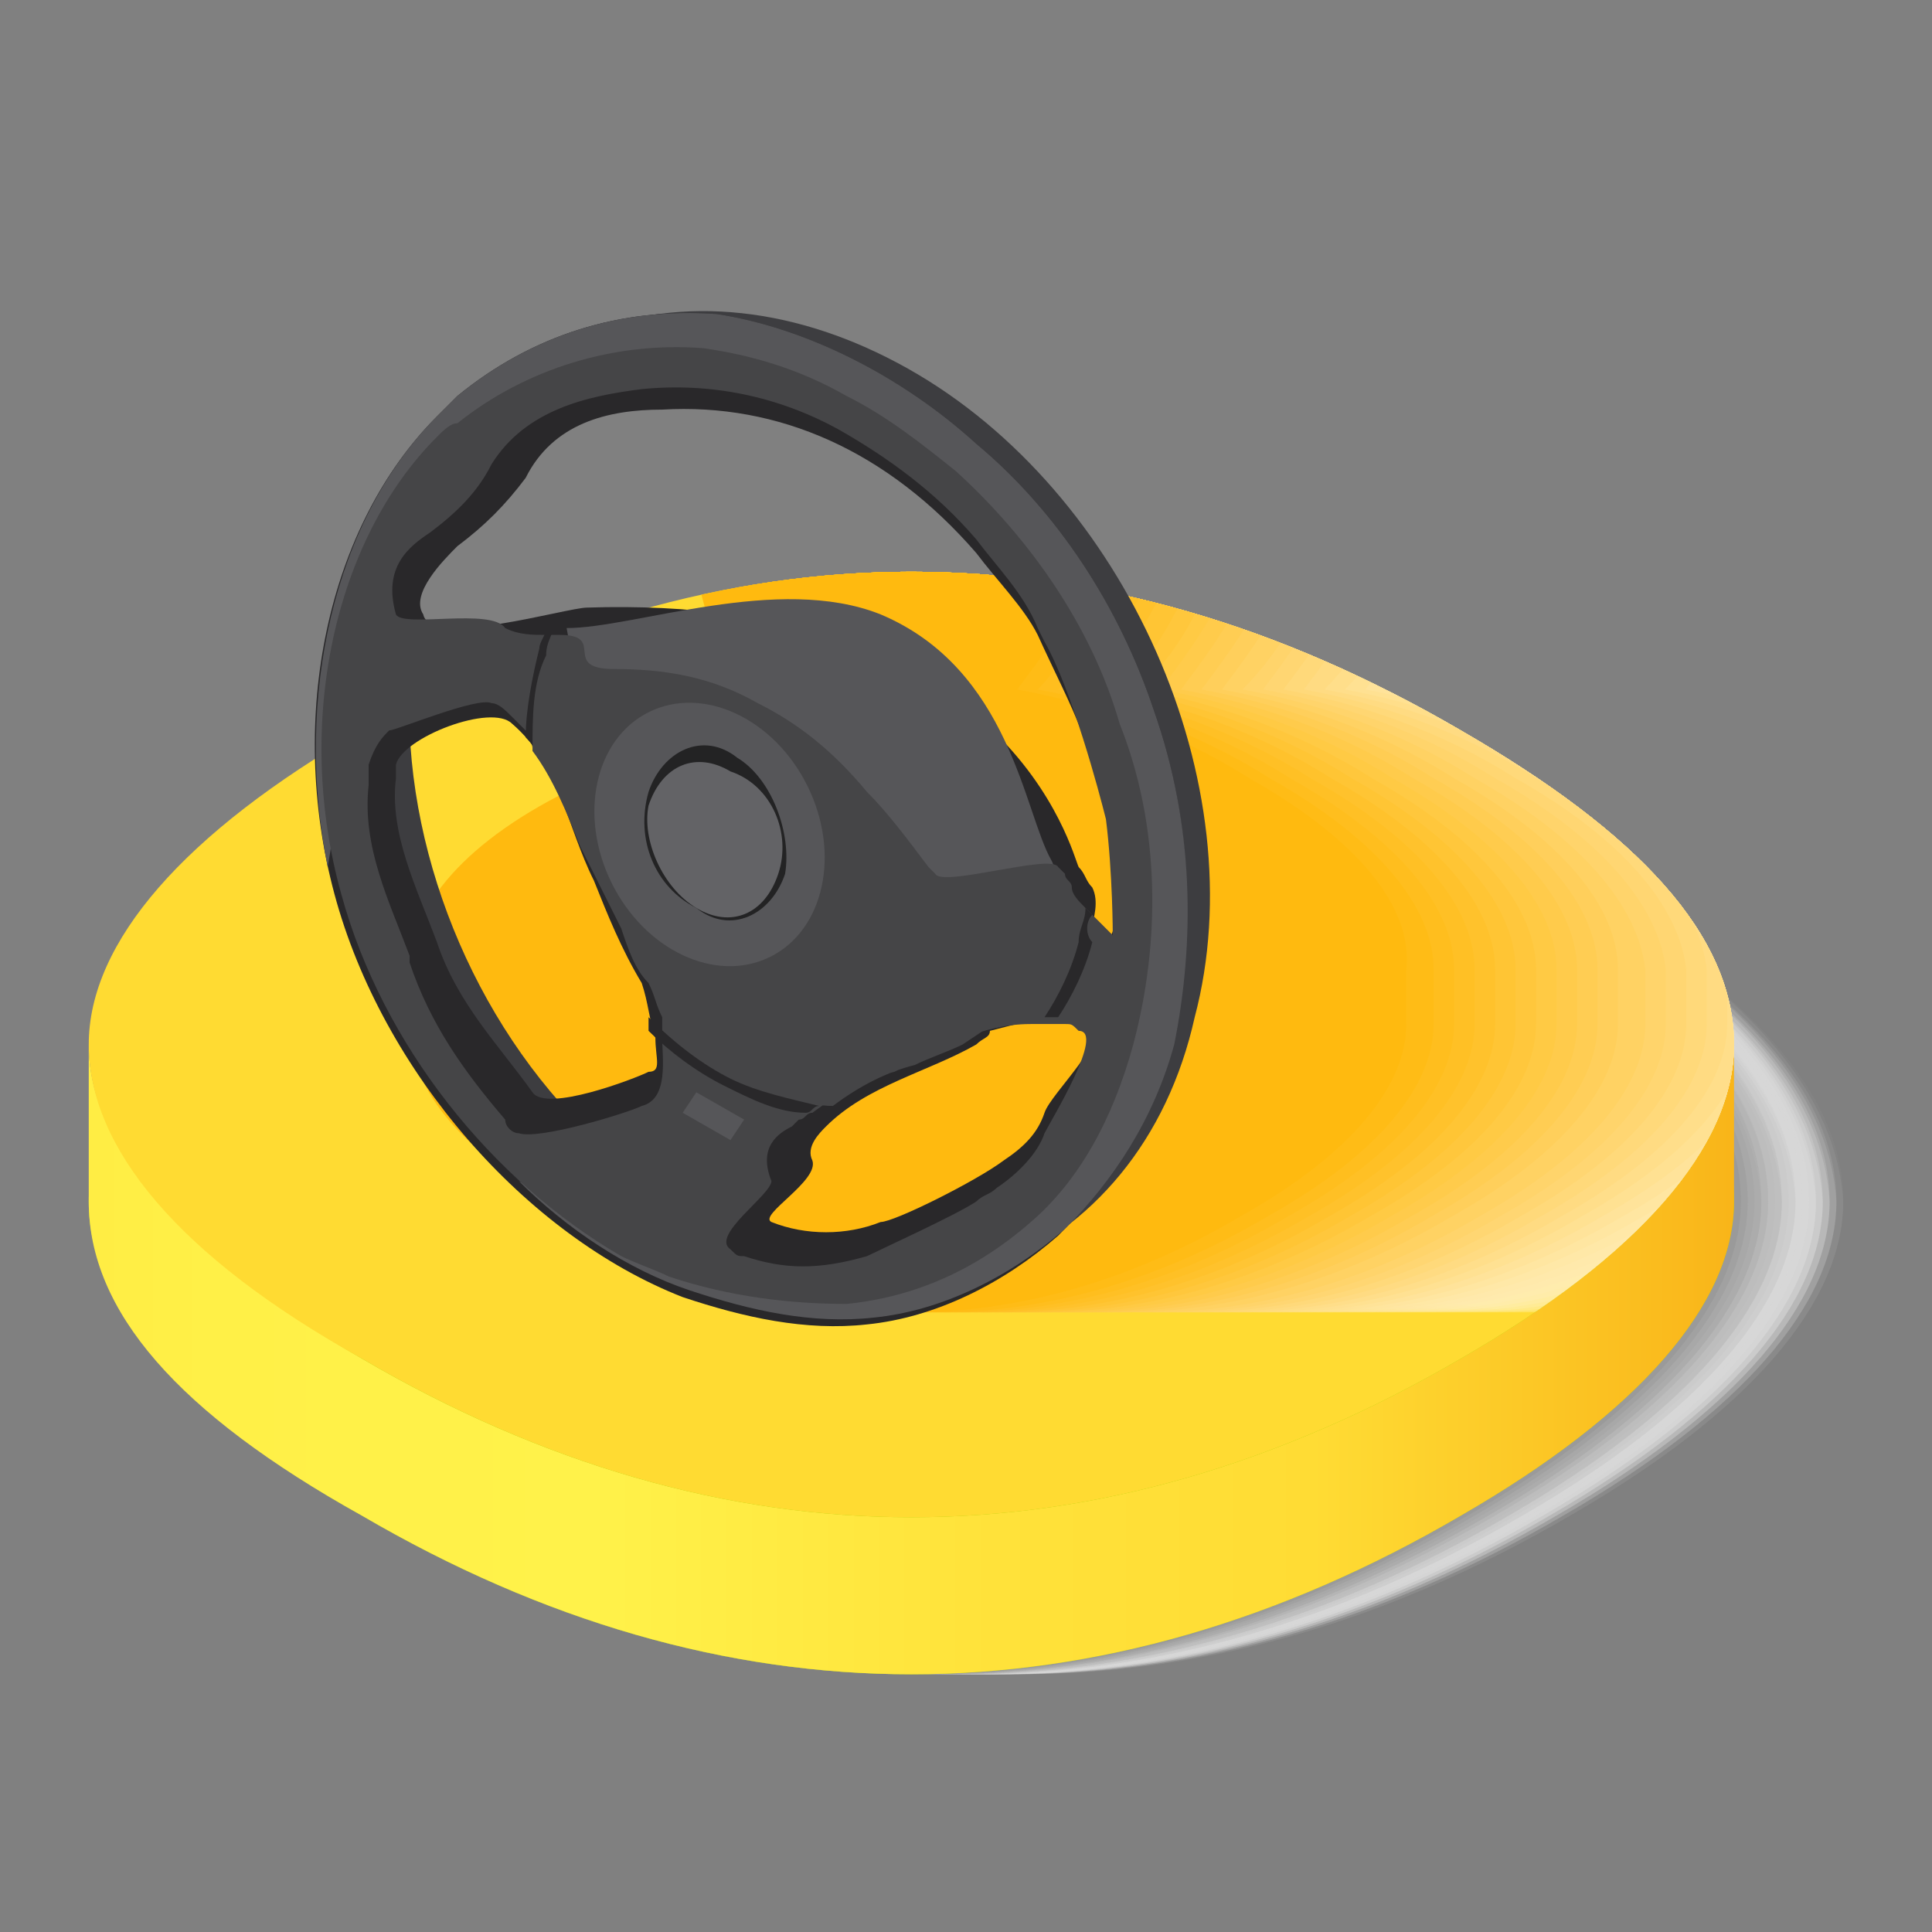 <?xml version="1.0" encoding="utf-8"?>
<!-- Generator: Adobe Illustrator 24.2.1, SVG Export Plug-In . SVG Version: 6.00 Build 0)  -->
<svg version="1.1" id="Layer_3" xmlns="http://www.w3.org/2000/svg" xmlns:xlink="http://www.w3.org/1999/xlink" x="0px" y="0px"
	 viewBox="0 0 28.3 28.3" style="enable-background:new 0 0 28.3 28.3;" xml:space="preserve">
<rect x="0" y="0" width="28.3" height="28.3" fill="#808080" stroke="none"/>
<style type="text/css">
	.st0{opacity:0;fill:#FFFFFF;}
	.st1{opacity:3.030303e-02;fill:#FCFCFC;}
	.st2{opacity:6.060606e-02;fill:#F9F9F9;}
	.st3{opacity:9.090909e-02;fill:#F5F5F5;}
	.st4{opacity:0.121;fill:#F2F2F2;}
	.st5{opacity:0.151;fill:#EFEFEF;}
	.st6{opacity:0.182;fill:#ECECEC;}
	.st7{opacity:0.212;fill:#E8E8E8;}
	.st8{opacity:0.242;fill:#E5E5E5;}
	.st9{opacity:0.273;fill:#E2E2E2;}
	.st10{opacity:0.303;fill:#DFDFDF;}
	.st11{opacity:0.333;fill:#DBDBDB;}
	.st12{opacity:0.364;fill:#D8D8D8;}
	.st13{opacity:0.394;fill:#D5D5D5;}
	.st14{opacity:0.424;fill:#D2D2D2;}
	.st15{opacity:0.455;fill:#CECECE;}
	.st16{opacity:0.485;fill:#CBCBCB;}
	.st17{opacity:0.515;fill:#C8C8C8;}
	.st18{opacity:0.545;fill:#C5C5C5;}
	.st19{opacity:0.576;fill:#C1C1C1;}
	.st20{opacity:0.606;fill:#BEBEBE;}
	.st21{opacity:0.636;fill:#BBBBBB;}
	.st22{opacity:0.667;fill:#B8B8B8;}
	.st23{opacity:0.697;fill:#B4B4B4;}
	.st24{opacity:0.727;fill:#B1B1B1;}
	.st25{opacity:0.758;fill:#AEAEAE;}
	.st26{opacity:0.788;fill:#ABABAB;}
	.st27{opacity:0.818;fill:#A7A7A7;}
	.st28{opacity:0.849;fill:#A4A4A4;}
	.st29{opacity:0.879;fill:#A1A1A1;}
	.st30{opacity:0.909;fill:#9E9E9E;}
	.st31{opacity:0.939;fill:#9A9A9A;}
	.st32{opacity:0.97;fill:#979797;}
	.st33{fill:#949494;}
	.st34{fill:#ABCF00;}
	.st35{fill:url(#SVGID_1_);}
	.st36{fill:#FFDB32;}
	.st37{clip-path:url(#SVGID_3_);}
	.st38{opacity:3.030303e-02;fill:#FFFDF8;}
	.st39{opacity:6.060606e-02;fill:#FFFBF0;}
	.st40{opacity:9.090909e-02;fill:#FFF9E9;}
	.st41{opacity:0.121;fill:#FFF7E2;}
	.st42{opacity:0.151;fill:#FFF5DB;}
	.st43{opacity:0.182;fill:#FFF2D3;}
	.st44{opacity:0.212;fill:#FFF0CC;}
	.st45{opacity:0.242;fill:#FFEEC5;}
	.st46{opacity:0.273;fill:#FFECBE;}
	.st47{opacity:0.303;fill:#FFEAB6;}
	.st48{opacity:0.333;fill:#FFE8AF;}
	.st49{opacity:0.364;fill:#FFE6A8;}
	.st50{opacity:0.394;fill:#FFE4A0;}
	.st51{opacity:0.424;fill:#FFE299;}
	.st52{opacity:0.455;fill:#FFE092;}
	.st53{opacity:0.485;fill:#FFDE8B;}
	.st54{opacity:0.515;fill:#FFDB83;}
	.st55{opacity:0.545;fill:#FFD97C;}
	.st56{opacity:0.576;fill:#FFD775;}
	.st57{opacity:0.606;fill:#FFD56E;}
	.st58{opacity:0.636;fill:#FFD366;}
	.st59{opacity:0.667;fill:#FFD15F;}
	.st60{opacity:0.697;fill:#FFCF58;}
	.st61{opacity:0.727;fill:#FFCD50;}
	.st62{opacity:0.758;fill:#FFCB49;}
	.st63{opacity:0.788;fill:#FFC942;}
	.st64{opacity:0.818;fill:#FFC73B;}
	.st65{opacity:0.849;fill:#FFC433;}
	.st66{opacity:0.879;fill:#FFC22C;}
	.st67{opacity:0.909;fill:#FFC025;}
	.st68{opacity:0.939;fill:#FFBE1E;}
	.st69{opacity:0.97;fill:#FFBC16;}
	.st70{fill:#FFBA0F;}
	.st71{fill:#3D3D40;}
	.st72{fill:#29282A;}
	.st73{fill:#565659;}
	.st74{fill:#454547;}
	.st75{fill:#232324;}
	.st76{fill:#636366;}
</style>
<g>
	<g>
		<path class="st0" d="M23.1,13C17.8,9.9,12.3,9.9,7,13l0,0c-2.6,1.5-4,3.1-4,4.6s1.3,3.1,4,4.6c5.3,3.1,10.8,3.1,16.1,0
			c2.6-1.5,4-3.1,4-4.6C27,16,25.7,14.5,23.1,13z"/>
		<path class="st1" d="M23,13c-5.3-3.1-10.8-3.1-16.1,0h0c-2.6,1.5-4,3.1-4,4.6s1.3,3.1,4,4.6c5.3,3.1,10.8,3.1,16.1,0
			c2.6-1.5,4-3.1,4-4.6C27,16,25.6,14.5,23,13z"/>
		<path class="st2" d="M23,13c-5.3-3.1-10.8-3.1-16.1,0h0c-2.6,1.5-4,3.1-4,4.6s1.3,3.1,4,4.6c5.3,3.1,10.8,3.1,16.1,0
			c2.6-1.5,4-3.1,4-4.6C26.9,16,25.6,14.5,23,13z"/>
		<path class="st3" d="M22.9,13c-5.3-3.1-10.8-3.1-16.1,0h0c-2.6,1.5-4,3.1-4,4.6s1.3,3.1,4,4.6c5.3,3.1,10.8,3.1,16.1,0
			c2.6-1.5,4-3.1,4-4.6C26.9,16,25.5,14.5,22.9,13z"/>
		<path class="st4" d="M22.9,13c-5.3-3.1-10.8-3.1-16.1,0h0c-2.6,1.5-4,3.1-4,4.6s1.3,3.1,4,4.6c5.3,3.1,10.8,3.1,16.1,0
			c2.6-1.5,4-3.1,4-4.6C26.8,16,25.5,14.5,22.9,13z"/>
		<path class="st5" d="M22.8,13C17.5,9.9,12,9.9,6.7,13h0c-2.6,1.5-4,3.1-4,4.6s1.3,3.1,4,4.6c5.3,3.1,10.8,3.1,16.1,0
			c2.6-1.5,4-3.1,4-4.6C26.8,16,25.4,14.5,22.8,13z"/>
		<path class="st6" d="M22.8,13C17.5,9.9,12,9.9,6.7,13h0c-2.6,1.5-4,3.1-4,4.6s1.3,3.1,4,4.6c5.3,3.1,10.8,3.1,16.1,0
			c2.6-1.5,4-3.1,4-4.6C26.7,16,25.4,14.5,22.8,13z"/>
		<path class="st7" d="M22.7,13c-5.3-3.1-10.8-3.1-16.1,0h0c-2.6,1.5-4,3.1-4,4.6s1.3,3.1,4,4.6c5.3,3.1,10.8,3.1,16.1,0
			c2.6-1.5,4-3.1,4-4.6C26.7,16,25.3,14.5,22.7,13z"/>
		<path class="st8" d="M22.7,13c-5.3-3.1-10.8-3.1-16.1,0h0c-2.6,1.5-4,3.1-4,4.6s1.3,3.1,4,4.6c5.3,3.1,10.8,3.1,16.1,0
			c2.6-1.5,4-3.1,4-4.6C26.6,16,25.3,14.5,22.7,13z"/>
		<path class="st9" d="M22.6,13c-5.3-3.1-10.8-3.1-16.1,0h0c-2.6,1.5-4,3.1-4,4.6s1.3,3.1,4,4.6c5.3,3.1,10.8,3.1,16.1,0
			c2.6-1.5,4-3.1,4-4.6C26.6,16,25.2,14.5,22.6,13z"/>
		<path class="st10" d="M22.6,13c-5.3-3.1-10.8-3.1-16.1,0h0c-2.6,1.5-4,3.1-4,4.6s1.3,3.1,4,4.6c5.3,3.1,10.8,3.1,16.1,0
			c2.6-1.5,4-3.1,4-4.6C26.5,16,25.2,14.5,22.6,13z"/>
		<path class="st11" d="M22.5,13c-5.3-3.1-10.8-3.1-16.1,0h0c-2.6,1.5-4,3.1-4,4.6s1.3,3.1,4,4.6c5.3,3.1,10.8,3.1,16.1,0
			c2.6-1.5,4-3.1,4-4.6C26.5,16,25.1,14.5,22.5,13z"/>
		<path class="st12" d="M22.5,13c-5.3-3.1-10.8-3.1-16.1,0h0c-2.6,1.5-4,3.1-4,4.6s1.3,3.1,4,4.6c5.3,3.1,10.8,3.1,16.1,0
			c2.6-1.5,4-3.1,4-4.6C26.4,16,25.1,14.5,22.5,13z"/>
		<path class="st13" d="M22.4,13c-5.3-3.1-10.8-3.1-16.1,0h0c-2.6,1.5-4,3.1-4,4.6s1.3,3.1,4,4.6c5.3,3.1,10.8,3.1,16.1,0
			c2.6-1.5,4-3.1,4-4.6C26.4,16,25,14.5,22.4,13z"/>
		<path class="st14" d="M22.3,13c-5.3-3.1-10.8-3.1-16.1,0h0c-2.6,1.5-4,3.1-4,4.6s1.3,3.1,4,4.6c5.3,3.1,10.8,3.1,16.1,0
			c2.6-1.5,4-3.1,4-4.6C26.3,16,25,14.5,22.3,13z"/>
		<path class="st15" d="M22.3,13C17,9.9,11.5,9.9,6.2,13h0c-2.6,1.5-4,3.1-4,4.6s1.3,3.1,4,4.6c5.3,3.1,10.8,3.1,16.1,0
			c2.6-1.5,4-3.1,4-4.6C26.3,16,24.9,14.5,22.3,13z"/>
		<path class="st16" d="M22.2,13C17,9.9,11.5,9.9,6.2,13h0c-2.6,1.5-4,3.1-4,4.6s1.3,3.1,4,4.6c5.3,3.1,10.8,3.1,16.1,0
			c2.6-1.5,4-3.1,4-4.6C26.2,16,24.9,14.5,22.2,13z"/>
		<path class="st17" d="M22.2,13c-5.3-3.1-10.8-3.1-16.1,0h0c-2.6,1.5-4,3.1-4,4.6s1.3,3.1,4,4.6c5.3,3.1,10.8,3.1,16.1,0
			c2.6-1.5,4-3.1,4-4.6C26.2,16,24.8,14.5,22.2,13z"/>
		<path class="st18" d="M22.1,13c-5.3-3.1-10.8-3.1-16.1,0h0c-2.6,1.5-4,3.1-4,4.6s1.3,3.1,4,4.6c5.3,3.1,10.8,3.1,16.1,0
			c2.6-1.5,4-3.1,4-4.6C26.1,16,24.8,14.5,22.1,13z"/>
		<path class="st19" d="M22.1,13C16.8,9.9,11.3,9.9,6,13h0c-2.6,1.5-4,3.1-4,4.6s1.3,3.1,4,4.6c5.3,3.1,10.8,3.1,16.1,0
			c2.6-1.5,4-3.1,4-4.6C26.1,16,24.7,14.5,22.1,13z"/>
		<path class="st20" d="M22,13C16.8,9.9,11.3,9.9,6,13h0c-2.6,1.5-4,3.1-4,4.6s1.3,3.1,4,4.6c5.3,3.1,10.8,3.1,16.1,0
			c2.6-1.5,4-3.1,4-4.6C26,16,24.7,14.5,22,13z"/>
		<path class="st21" d="M22,13c-5.3-3.1-10.8-3.1-16.1,0h0c-2.6,1.5-4,3.1-4,4.6s1.3,3.1,4,4.6c5.3,3.1,10.8,3.1,16.1,0
			c2.6-1.5,4-3.1,4-4.6C26,16,24.6,14.5,22,13z"/>
		<path class="st22" d="M21.9,13c-5.3-3.1-10.8-3.1-16.1,0h0c-2.6,1.5-4,3.1-4,4.6s1.3,3.1,4,4.6c5.3,3.1,10.8,3.1,16.1,0
			c2.6-1.5,4-3.1,4-4.6C25.9,16,24.6,14.5,21.9,13z"/>
		<path class="st23" d="M21.9,13c-5.3-3.1-10.8-3.1-16.1,0h0c-2.6,1.5-4,3.1-4,4.6s1.3,3.1,4,4.6c5.3,3.1,10.8,3.1,16.1,0
			c2.6-1.5,4-3.1,4-4.6C25.9,16,24.5,14.5,21.9,13z"/>
		<path class="st24" d="M21.8,13c-5.3-3.1-10.8-3.1-16.1,0h0c-2.6,1.5-4,3.1-4,4.6s1.3,3.1,4,4.6c5.3,3.1,10.8,3.1,16.1,0
			c2.6-1.5,4-3.1,4-4.6C25.8,16,24.5,14.5,21.8,13z"/>
		<path class="st25" d="M21.8,13C16.5,9.9,11,9.9,5.7,13h0c-2.6,1.5-4,3.1-4,4.6s1.3,3.1,4,4.6c5.3,3.1,10.8,3.1,16.1,0
			c2.6-1.5,4-3.1,4-4.6C25.8,16,24.4,14.5,21.8,13z"/>
		<path class="st26" d="M21.7,13C16.5,9.9,11,9.9,5.7,13h0c-2.6,1.5-4,3.1-4,4.6s1.3,3.1,4,4.6c5.3,3.1,10.8,3.1,16.1,0
			c2.6-1.5,4-3.1,4-4.6C25.7,16,24.4,14.5,21.7,13z"/>
		<path class="st27" d="M21.7,13c-5.3-3.1-10.8-3.1-16.1,0h0c-2.6,1.5-4,3.1-4,4.6s1.3,3.1,4,4.6c5.3,3.1,10.8,3.1,16.1,0
			c2.6-1.5,4-3.1,4-4.6C25.7,16,24.3,14.5,21.7,13z"/>
		<path class="st28" d="M21.6,13c-5.3-3.1-10.8-3.1-16.1,0h0c-2.6,1.5-4,3.1-4,4.6s1.3,3.1,4,4.6c5.3,3.1,10.8,3.1,16.1,0
			c2.6-1.5,4-3.1,4-4.6C25.6,16,24.3,14.5,21.6,13z"/>
		<path class="st29" d="M21.6,13c-5.3-3.1-10.8-3.1-16.1,0h0c-2.6,1.5-4,3.1-4,4.6s1.3,3.1,4,4.6c5.3,3.1,10.8,3.1,16.1,0
			c2.6-1.5,4-3.1,4-4.6C25.6,16,24.2,14.5,21.6,13z"/>
		<path class="st30" d="M21.5,13c-5.3-3.1-10.8-3.1-16.1,0h0c-2.6,1.5-4,3.1-4,4.6s1.3,3.1,4,4.6c5.3,3.1,10.8,3.1,16.1,0
			c2.6-1.5,4-3.1,4-4.6C25.5,16,24.2,14.5,21.5,13z"/>
		<path class="st31" d="M21.5,13c-5.3-3.1-10.8-3.1-16.1,0h0c-2.6,1.5-4,3.1-4,4.6s1.3,3.1,4,4.6c5.3,3.1,10.8,3.1,16.1,0
			c2.6-1.5,4-3.1,4-4.6C25.5,16,24.1,14.5,21.5,13z"/>
		<path class="st32" d="M21.4,13c-5.3-3.1-10.8-3.1-16.1,0h0c-2.6,1.5-4,3.1-4,4.6s1.3,3.1,4,4.6c5.3,3.1,10.8,3.1,16.1,0
			c2.6-1.5,4-3.1,4-4.6C25.4,16,24.1,14.5,21.4,13z"/>
		<path class="st33" d="M21.4,13c-5.3-3.1-10.8-3.1-16.1,0h0c-2.6,1.5-4,3.1-4,4.6s1.3,3.1,4,4.6c5.3,3.1,10.8,3.1,16.1,0
			c2.6-1.5,4-3.1,4-4.6C25.4,16,24,14.5,21.4,13z"/>
	</g>
	<g>
		<path class="st34" d="M21.4,13c-5.3-3.1-10.8-3.1-16.1,0v0c-2.6,1.5-4,3.1-4,4.6s1.3,3.1,4,4.6c5.3,3.1,10.8,3.1,16.1,0
			c2.6-1.5,4-3.1,4-4.6C25.4,16,24,14.5,21.4,13z"/>
		
			<linearGradient id="SVGID_1_" gradientUnits="userSpaceOnUse" x1="-0.855" y1="22.995" x2="23.138" y2="22.995" gradientTransform="matrix(1 0 0 1 2.231 -3.09)">
			<stop  offset="0" style="stop-color:#FFED44"/>
			<stop  offset="7.192162e-02" style="stop-color:#FFF047"/>
			<stop  offset="0.301" style="stop-color:#FFF24A"/>
			<stop  offset="0.549" style="stop-color:#FFE23A"/>
			<stop  offset="0.744" style="stop-color:#FFDC34"/>
			<stop  offset="1" style="stop-color:#F9B519"/>
		</linearGradient>
		<path class="st35" d="M21.4,19.9c-5.3,3.1-10.8,3.1-16.1,0c-2.6-1.5-4-3.1-4-4.6v2.3c0,1.6,1.3,3.1,4,4.6c5.3,3.1,10.8,3.1,16.1,0
			c2.6-1.5,4-3.1,4-4.6v-2.3C25.4,16.8,24,18.4,21.4,19.9z"/>
		<path class="st36" d="M21.4,10.7c-5.3-3.1-10.8-3.1-16.1,0l0,0c-2.6,1.5-4,3.1-4,4.6s1.3,3.1,4,4.6c5.3,3.1,10.8,3.1,16.1,0
			c2.6-1.5,4-3.1,4-4.6C25.4,13.7,24,12.2,21.4,10.7z"/>
	</g>
	<g>
		<defs>
			<path id="SVGID_2_" d="M21.4,10.7c-5.3-3.1-10.8-3.1-16.1,0l0,0c-2.6,1.5-4,3.1-4,4.6s1.3,3.1,4,4.6c5.3,3.1,10.8,3.1,16.1,0
				c2.6-1.5,4-3.1,4-4.6C25.4,13.7,24,12.2,21.4,10.7z"/>
		</defs>
		<clipPath id="SVGID_3_">
			<use xlink:href="#SVGID_2_"  style="overflow:visible;"/>
		</clipPath>
		<g class="st37">
			<path class="st0" d="M28.3,11.4c-1.1-0.7-2.3-1.1-3.4-1.3c0.3-0.4,0.6-0.8,0.8-1.2c1.1-1.7,0.7-3.3-0.2-4.2
				C23.8,3,21.3,4,20.6,5.4c-0.3,0.6-0.5,1.3-0.5,2c0,0.9,0.3,2.1,0.9,3c-0.8,0.2-1.7,0.6-2.5,1.1c-1.6,0.9-2.4,1.9-2.4,2.8V15
				c0,1,0.8,1.9,2.4,2.8c3.2,1.9,6.6,1.9,9.8,0c1.6-0.9,2.4-1.9,2.4-2.8v-0.8C30.7,13.3,29.9,12.3,28.3,11.4z"/>
			<path class="st38" d="M28,11.4c-1.1-0.7-2.3-1.1-3.4-1.3c0.3-0.4,0.6-0.8,0.8-1.2c1.1-1.7,0.7-3.2-0.2-4.2C23.5,3,21,4,20.3,5.4
				c-0.3,0.6-0.5,1.3-0.5,2c0,0.9,0.3,2.1,0.9,3c-0.8,0.2-1.7,0.6-2.5,1.1c-1.6,0.9-2.4,1.9-2.4,2.8V15c0,1,0.8,1.9,2.4,2.8
				c3.2,1.9,6.6,1.9,9.8,0c1.6-0.9,2.4-1.9,2.4-2.8v-0.8C30.4,13.3,29.6,12.3,28,11.4z"/>
			<path class="st39" d="M27.7,11.4c-1.1-0.7-2.3-1.1-3.4-1.3c0.3-0.4,0.6-0.8,0.8-1.2c1.1-1.7,0.7-3.2-0.2-4.2
				C23.2,3,20.7,4,20,5.4c-0.3,0.6-0.5,1.3-0.5,2c0,0.9,0.3,2.1,0.9,3c-0.8,0.2-1.7,0.6-2.5,1.1c-1.6,0.9-2.4,1.9-2.4,2.8V15
				c0,1,0.8,1.9,2.4,2.8c3.2,1.9,6.6,1.9,9.8,0c1.6-0.9,2.4-1.9,2.4-2.8v-0.8C30.1,13.3,29.3,12.3,27.7,11.4z"/>
			<path class="st40" d="M27.4,11.4c-1.1-0.7-2.3-1.1-3.4-1.3c0.3-0.4,0.6-0.8,0.8-1.2c1.1-1.7,0.7-3.2-0.2-4.2
				C22.9,3,20.4,4,19.7,5.4c-0.3,0.6-0.5,1.3-0.5,2c0,0.9,0.3,2.1,0.9,3c-0.8,0.2-1.7,0.6-2.5,1.1c-1.6,0.9-2.4,1.9-2.4,2.8V15
				c0,1,0.8,1.9,2.4,2.8c3.2,1.9,6.6,1.9,9.8,0c1.6-0.9,2.4-1.9,2.4-2.8v-0.8C29.8,13.3,29,12.3,27.4,11.4z"/>
			<path class="st41" d="M27.1,11.4c-1.1-0.7-2.3-1.1-3.4-1.3c0.3-0.4,0.6-0.8,0.8-1.2c1.1-1.7,0.7-3.2-0.2-4.2
				C22.6,3,20.1,4,19.4,5.4c-0.3,0.6-0.5,1.3-0.5,2c0,0.9,0.3,2.1,0.9,3c-0.8,0.2-1.7,0.6-2.5,1.1c-1.6,0.9-2.4,1.9-2.4,2.8V15
				c0,1,0.8,1.9,2.4,2.8c3.2,1.9,6.6,1.9,9.8,0c1.6-0.9,2.4-1.9,2.4-2.8v-0.8C29.5,13.3,28.7,12.3,27.1,11.4z"/>
			<path class="st42" d="M26.8,11.4c-1.1-0.7-2.3-1.1-3.4-1.3c0.3-0.4,0.6-0.8,0.8-1.2c1.1-1.7,0.7-3.2-0.2-4.2
				C22.3,3,19.8,4,19.1,5.4c-0.3,0.6-0.5,1.3-0.5,2c0,0.9,0.3,2.1,0.9,3c-0.8,0.2-1.7,0.6-2.5,1.1c-1.6,0.9-2.4,1.9-2.4,2.8V15
				c0,1,0.8,1.9,2.4,2.8c3.2,1.9,6.6,1.9,9.8,0c1.6-0.9,2.4-1.9,2.4-2.8v-0.8C29.2,13.3,28.4,12.3,26.8,11.4z"/>
			<path class="st43" d="M26.4,11.4c-1.1-0.7-2.3-1.1-3.4-1.3c0.3-0.4,0.6-0.8,0.8-1.2c1.1-1.7,0.7-3.2-0.2-4.2
				C22,3,19.5,4,18.8,5.4c-0.3,0.6-0.5,1.3-0.5,2c0,0.9,0.3,2.1,0.9,3c-0.8,0.2-1.7,0.6-2.5,1.1c-1.6,0.9-2.4,1.9-2.4,2.8V15
				c0,1,0.8,1.9,2.4,2.8c3.2,1.9,6.6,1.9,9.8,0c1.6-0.9,2.4-1.9,2.4-2.8v-0.8C28.9,13.3,28.1,12.3,26.4,11.4z"/>
			<path class="st44" d="M26.1,11.4c-1.1-0.7-2.3-1.1-3.4-1.3C23,9.8,23.3,9.4,23.5,9c1.1-1.7,0.7-3.2-0.2-4.2
				C21.7,3,19.2,4,18.5,5.4c-0.3,0.6-0.5,1.3-0.5,2c0,0.9,0.3,2.1,0.9,3c-0.8,0.2-1.7,0.6-2.5,1.1c-1.6,0.9-2.4,1.9-2.4,2.8V15
				c0,1,0.8,1.9,2.4,2.8c3.2,1.9,6.6,1.9,9.8,0c1.6-0.9,2.4-1.9,2.4-2.8v-0.8C28.6,13.3,27.8,12.3,26.1,11.4z"/>
			<path class="st45" d="M25.8,11.4c-1.1-0.7-2.3-1.1-3.4-1.3C22.7,9.8,23,9.4,23.2,9c1.1-1.7,0.7-3.2-0.2-4.2
				C21.4,3,18.9,4,18.2,5.4c-0.3,0.6-0.5,1.3-0.5,2c0,0.9,0.3,2.1,0.9,3c-0.8,0.2-1.7,0.6-2.5,1.1c-1.6,0.9-2.4,1.9-2.4,2.8V15
				c0,1,0.8,1.9,2.4,2.8c3.2,1.9,6.6,1.9,9.8,0c1.6-0.9,2.4-1.9,2.4-2.8v-0.8C28.3,13.3,27.5,12.3,25.8,11.4z"/>
			<path class="st46" d="M25.5,11.4c-1.1-0.7-2.3-1.1-3.4-1.3c0.3-0.4,0.6-0.8,0.8-1.2c1.1-1.7,0.7-3.2-0.2-4.2
				C21.1,3,18.6,4,17.9,5.4c-0.3,0.6-0.5,1.3-0.5,2c0,0.9,0.3,2.1,0.9,3c-0.8,0.2-1.7,0.6-2.5,1.1c-1.6,0.9-2.4,1.9-2.4,2.8V15
				c0,1,0.8,1.9,2.4,2.8c3.2,1.9,6.6,1.9,9.8,0c1.6-0.9,2.4-1.9,2.4-2.8v-0.8C28,13.3,27.2,12.3,25.5,11.4z"/>
			<path class="st47" d="M25.2,11.4c-1.1-0.7-2.3-1.1-3.4-1.3c0.3-0.4,0.6-0.8,0.8-1.2c1.1-1.7,0.7-3.2-0.2-4.2
				C20.8,3,18.3,4,17.6,5.4c-0.3,0.6-0.5,1.3-0.5,2c0,0.9,0.3,2.1,0.9,3c-0.8,0.2-1.7,0.6-2.5,1.1c-1.6,0.9-2.4,1.9-2.4,2.8V15
				c0,1,0.8,1.9,2.4,2.8c3.2,1.9,6.6,1.9,9.8,0c1.6-0.9,2.4-1.9,2.4-2.8v-0.8C27.7,13.3,26.9,12.3,25.2,11.4z"/>
			<path class="st48" d="M24.9,11.4c-1.1-0.7-2.3-1.1-3.4-1.3c0.3-0.4,0.6-0.8,0.8-1.2c1.1-1.7,0.7-3.2-0.2-4.2
				C20.5,3,18,4,17.3,5.4c-0.3,0.6-0.5,1.3-0.5,2c0,0.9,0.3,2.1,0.9,3c-0.8,0.2-1.7,0.6-2.5,1.1c-1.6,0.9-2.4,1.9-2.4,2.8V15
				c0,1,0.8,1.9,2.4,2.8c3.2,1.9,6.6,1.9,9.8,0c1.6-0.9,2.4-1.9,2.4-2.8v-0.8C27.4,13.3,26.6,12.3,24.9,11.4z"/>
			<path class="st49" d="M24.6,11.4c-1.1-0.7-2.3-1.1-3.4-1.3C21.5,9.8,21.8,9.4,22,9c1.1-1.7,0.7-3.2-0.2-4.2C20.2,3,17.7,4,17,5.4
				c-0.3,0.6-0.5,1.3-0.5,2c0,0.9,0.3,2.1,0.9,3c-0.8,0.2-1.7,0.6-2.5,1.1c-1.6,0.9-2.4,1.9-2.4,2.8V15c0,1,0.8,1.9,2.4,2.8
				c3.2,1.9,6.6,1.9,9.8,0c1.6-0.9,2.4-1.9,2.4-2.8v-0.8C27.1,13.3,26.3,12.3,24.6,11.4z"/>
			<path class="st50" d="M24.3,11.4c-1.1-0.7-2.3-1.1-3.4-1.3c0.3-0.4,0.6-0.8,0.8-1.2c1.1-1.7,0.7-3.2-0.2-4.2
				C19.9,3,17.4,4,16.7,5.4c-0.3,0.6-0.5,1.3-0.5,2c0,0.9,0.3,2.1,0.9,3c-0.8,0.2-1.7,0.6-2.5,1.1c-1.6,0.9-2.4,1.9-2.4,2.8V15
				c0,1,0.8,1.9,2.4,2.8c3.2,1.9,6.6,1.9,9.8,0c1.6-0.9,2.4-1.9,2.4-2.8v-0.8C26.8,13.3,26,12.3,24.3,11.4z"/>
			<path class="st51" d="M24,11.4c-1.1-0.7-2.3-1.1-3.4-1.3c0.3-0.4,0.6-0.8,0.8-1.2c1.1-1.7,0.7-3.2-0.2-4.2
				C19.6,3,17.1,4,16.4,5.4c-0.3,0.6-0.5,1.3-0.5,2c0,0.9,0.3,2.1,0.9,3c-0.8,0.2-1.7,0.6-2.5,1.1c-1.6,0.9-2.4,1.9-2.4,2.8V15
				c0,1,0.8,1.9,2.4,2.8c3.2,1.9,6.6,1.9,9.8,0c1.6-0.9,2.4-1.9,2.4-2.8v-0.8C26.5,13.3,25.6,12.3,24,11.4z"/>
			<path class="st52" d="M23.7,11.4c-1.1-0.7-2.3-1.1-3.4-1.3c0.3-0.4,0.6-0.8,0.8-1.2c1.1-1.7,0.7-3.2-0.2-4.2
				C19.3,3,16.8,4,16.1,5.4c-0.3,0.6-0.5,1.3-0.5,2c0,0.9,0.3,2.1,0.9,3c-0.8,0.2-1.7,0.6-2.5,1.1c-1.6,0.9-2.4,1.9-2.4,2.8V15
				c0,1,0.8,1.9,2.4,2.8c3.2,1.9,6.6,1.9,9.8,0c1.6-0.9,2.4-1.9,2.4-2.8v-0.8C26.2,13.3,25.3,12.3,23.7,11.4z"/>
			<path class="st53" d="M23.4,11.4c-1.1-0.7-2.3-1.1-3.4-1.3c0.3-0.4,0.6-0.8,0.8-1.2c1.1-1.7,0.7-3.2-0.2-4.2
				C19,3,16.5,4,15.8,5.4c-0.3,0.6-0.5,1.3-0.5,2c0,0.9,0.3,2.1,0.9,3c-0.8,0.2-1.7,0.6-2.5,1.1c-1.6,0.9-2.4,1.9-2.4,2.8V15
				c0,1,0.8,1.9,2.4,2.8c3.2,1.9,6.6,1.9,9.8,0c1.6-0.9,2.4-1.9,2.4-2.8v-0.8C25.9,13.3,25,12.3,23.4,11.4z"/>
			<path class="st54" d="M23.1,11.4c-1.1-0.7-2.3-1.1-3.4-1.3C20,9.8,20.3,9.4,20.5,9c1.1-1.7,0.7-3.2-0.2-4.2
				C18.7,3,16.2,4,15.5,5.4c-0.3,0.6-0.5,1.3-0.5,2c0,0.9,0.3,2.1,0.9,3c-0.8,0.2-1.7,0.6-2.5,1.1c-1.6,0.9-2.4,1.9-2.4,2.8V15
				c0,1,0.8,1.9,2.4,2.8c3.2,1.9,6.6,1.9,9.8,0c1.6-0.9,2.4-1.9,2.4-2.8v-0.8C25.6,13.3,24.7,12.3,23.1,11.4z"/>
			<path class="st55" d="M22.8,11.4c-1.1-0.7-2.3-1.1-3.4-1.3C19.7,9.8,20,9.4,20.2,9c1.1-1.7,0.7-3.2-0.2-4.2
				C18.3,3,15.9,4,15.2,5.4c-0.3,0.6-0.5,1.3-0.5,2c0,0.9,0.3,2.1,0.9,3c-0.8,0.2-1.7,0.6-2.5,1.1c-1.6,0.9-2.4,1.9-2.4,2.8V15
				c0,1,0.8,1.9,2.4,2.8c3.2,1.9,6.6,1.9,9.8,0c1.6-0.9,2.4-1.9,2.4-2.8v-0.8C25.3,13.3,24.4,12.3,22.8,11.4z"/>
			<path class="st56" d="M22.5,11.4c-1.1-0.7-2.3-1.1-3.4-1.3c0.3-0.4,0.6-0.8,0.8-1.2c1.1-1.7,0.7-3.2-0.2-4.2
				C18,3,15.6,4,14.9,5.4c-0.3,0.6-0.5,1.3-0.5,2c0,0.9,0.3,2.1,0.9,3c-0.8,0.2-1.7,0.6-2.5,1.1c-1.6,0.9-2.4,1.9-2.4,2.8V15
				c0,1,0.8,1.9,2.4,2.8c3.2,1.9,6.6,1.9,9.8,0c1.6-0.9,2.4-1.9,2.4-2.8v-0.8C24.9,13.3,24.1,12.3,22.5,11.4z"/>
			<path class="st57" d="M22.2,11.4c-1.1-0.7-2.3-1.1-3.4-1.3c0.3-0.4,0.6-0.8,0.8-1.2c1.1-1.7,0.7-3.2-0.2-4.2
				C17.7,3,15.3,4,14.6,5.4c-0.3,0.6-0.5,1.3-0.5,2c0,0.9,0.3,2.1,0.9,3c-0.8,0.2-1.7,0.6-2.5,1.1c-1.6,0.9-2.4,1.9-2.4,2.8V15
				c0,1,0.8,1.9,2.4,2.8c3.2,1.9,6.6,1.9,9.8,0c1.6-0.9,2.4-1.9,2.4-2.8v-0.8C24.6,13.3,23.8,12.3,22.2,11.4z"/>
			<path class="st58" d="M21.9,11.4c-1.1-0.7-2.3-1.1-3.4-1.3c0.3-0.4,0.6-0.8,0.8-1.2c1.1-1.7,0.7-3.2-0.2-4.2
				C17.4,3,15,4,14.3,5.4c-0.3,0.6-0.5,1.3-0.5,2c0,0.9,0.3,2.1,0.9,3c-0.8,0.2-1.7,0.6-2.5,1.1c-1.6,0.9-2.4,1.9-2.4,2.8V15
				c0,1,0.8,1.9,2.4,2.8c3.2,1.9,6.6,1.9,9.8,0c1.6-0.9,2.4-1.9,2.4-2.8v-0.8C24.3,13.3,23.5,12.3,21.9,11.4z"/>
			<path class="st59" d="M21.6,11.4c-1.1-0.7-2.3-1.1-3.4-1.3C18.5,9.8,18.8,9.4,19,9c1.1-1.7,0.7-3.2-0.2-4.2C17.1,3,14.7,4,14,5.4
				c-0.3,0.6-0.5,1.3-0.5,2c0,0.9,0.3,2.1,0.9,3c-0.8,0.2-1.7,0.6-2.5,1.1c-1.6,0.9-2.4,1.9-2.4,2.8V15c0,1,0.8,1.9,2.4,2.8
				c3.2,1.9,6.6,1.9,9.8,0c1.6-0.9,2.4-1.9,2.4-2.8v-0.8C24,13.3,23.2,12.3,21.6,11.4z"/>
			<path class="st60" d="M21.3,11.4c-1.1-0.7-2.3-1.1-3.4-1.3c0.3-0.4,0.6-0.8,0.8-1.2c1.1-1.7,0.7-3.2-0.2-4.2
				C16.8,3,14.4,4,13.6,5.4c-0.3,0.6-0.5,1.3-0.5,2c0,0.9,0.3,2.1,0.9,3c-0.8,0.2-1.7,0.6-2.5,1.1c-1.6,0.9-2.4,1.9-2.4,2.8V15
				c0,1,0.8,1.9,2.4,2.8c3.2,1.9,6.6,1.9,9.8,0c1.6-0.9,2.4-1.9,2.4-2.8v-0.8C23.7,13.3,22.9,12.3,21.3,11.4z"/>
			<path class="st61" d="M21,11.4c-1.1-0.7-2.3-1.1-3.4-1.3c0.3-0.4,0.6-0.8,0.8-1.2c1.1-1.7,0.7-3.2-0.2-4.2
				C16.5,3,14.1,4,13.3,5.4c-0.3,0.6-0.5,1.3-0.5,2c0,0.9,0.3,2.1,0.9,3c-0.8,0.2-1.7,0.6-2.5,1.1c-1.6,0.9-2.4,1.9-2.4,2.8V15
				c0,1,0.8,1.9,2.4,2.8c3.2,1.9,6.6,1.9,9.8,0c1.6-0.9,2.4-1.9,2.4-2.8v-0.8C23.4,13.3,22.6,12.3,21,11.4z"/>
			<path class="st62" d="M20.7,11.4c-1.1-0.7-2.3-1.1-3.4-1.3c0.3-0.4,0.6-0.8,0.8-1.2c1.1-1.7,0.7-3.2-0.2-4.2
				C16.2,3,13.8,4,13,5.4c-0.3,0.6-0.5,1.3-0.5,2c0,0.9,0.3,2.1,0.9,3c-0.8,0.2-1.7,0.6-2.5,1.1c-1.6,0.9-2.4,1.9-2.4,2.8V15
				c0,1,0.8,1.9,2.4,2.8c3.2,1.9,6.6,1.9,9.8,0c1.6-0.9,2.4-1.9,2.4-2.8v-0.8C23.1,13.3,22.3,12.3,20.7,11.4z"/>
			<path class="st63" d="M20.4,11.4c-1.1-0.7-2.3-1.1-3.4-1.3c0.3-0.4,0.6-0.8,0.8-1.2c1.1-1.7,0.7-3.2-0.2-4.2
				C15.9,3,13.5,4,12.7,5.4c-0.3,0.6-0.5,1.3-0.5,2c0,0.9,0.3,2.1,0.9,3c-0.8,0.2-1.7,0.6-2.5,1.1c-1.6,0.9-2.4,1.9-2.4,2.8V15
				c0,1,0.8,1.9,2.4,2.8c3.2,1.9,6.6,1.9,9.8,0c1.6-0.9,2.4-1.9,2.4-2.8v-0.8C22.8,13.3,22,12.3,20.4,11.4z"/>
			<path class="st64" d="M20.1,11.4c-1.1-0.7-2.3-1.1-3.4-1.3C17,9.8,17.3,9.4,17.5,9c1.1-1.7,0.7-3.2-0.2-4.2
				C15.6,3,13.2,4,12.4,5.4c-0.3,0.6-0.5,1.3-0.5,2c0,0.9,0.3,2.1,0.9,3c-0.8,0.2-1.7,0.6-2.5,1.1c-1.6,0.9-2.4,1.9-2.4,2.8V15
				c0,1,0.8,1.9,2.4,2.8c3.2,1.9,6.6,1.9,9.8,0c1.6-0.9,2.4-1.9,2.4-2.8v-0.8C22.5,13.3,21.7,12.3,20.1,11.4z"/>
			<path class="st65" d="M19.8,11.4c-1.1-0.7-2.3-1.1-3.4-1.3C16.7,9.8,17,9.4,17.2,9c1.1-1.7,0.7-3.2-0.2-4.2
				C15.3,3,12.9,4,12.1,5.4c-0.3,0.6-0.5,1.3-0.5,2c0,0.9,0.3,2.1,0.9,3c-0.8,0.2-1.7,0.6-2.5,1.1c-1.6,0.9-2.4,1.9-2.4,2.8V15
				c0,1,0.8,1.9,2.4,2.8c3.2,1.9,6.6,1.9,9.8,0c1.6-0.9,2.4-1.9,2.4-2.8v-0.8C22.2,13.3,21.4,12.3,19.8,11.4z"/>
			<path class="st66" d="M19.5,11.4c-1.1-0.7-2.3-1.1-3.4-1.3c0.3-0.4,0.6-0.8,0.8-1.2c1.1-1.7,0.7-3.2-0.2-4.2
				C15,3,12.6,4,11.8,5.4c-0.3,0.6-0.5,1.3-0.5,2c0,0.9,0.3,2.1,0.9,3c-0.8,0.2-1.7,0.6-2.5,1.1c-1.6,0.9-2.4,1.9-2.4,2.8V15
				c0,1,0.8,1.9,2.4,2.8c3.2,1.9,6.6,1.9,9.8,0c1.6-0.9,2.4-1.9,2.4-2.8v-0.8C21.9,13.3,21.1,12.3,19.5,11.4z"/>
			<path class="st67" d="M19.2,11.4c-1.1-0.7-2.3-1.1-3.4-1.3c0.3-0.4,0.6-0.8,0.8-1.2c1.1-1.7,0.7-3.2-0.2-4.2
				C14.7,3,12.3,4,11.5,5.4c-0.3,0.6-0.5,1.3-0.5,2c0,0.9,0.3,2.1,0.9,3c-0.8,0.2-1.7,0.6-2.5,1.1c-1.6,0.9-2.4,1.9-2.4,2.8V15
				c0,1,0.8,1.9,2.4,2.8c3.2,1.9,6.6,1.9,9.8,0c1.6-0.9,2.4-1.9,2.4-2.8v-0.8C21.6,13.3,20.8,12.3,19.2,11.4z"/>
			<path class="st68" d="M18.9,11.4c-1.1-0.7-2.3-1.1-3.4-1.3C15.8,9.8,16,9.4,16.3,9c1.1-1.7,0.7-3.2-0.2-4.2C14.4,3,12,4,11.2,5.4
				c-0.3,0.6-0.5,1.3-0.5,2c0,0.9,0.3,2.1,0.9,3c-0.8,0.2-1.7,0.6-2.5,1.1c-1.6,0.9-2.4,1.9-2.4,2.8V15c0,1,0.8,1.9,2.4,2.8
				c3.2,1.9,6.6,1.9,9.8,0c1.6-0.9,2.4-1.9,2.4-2.8v-0.8C21.3,13.3,20.5,12.3,18.9,11.4z"/>
			<path class="st69" d="M18.6,11.4c-1.1-0.7-2.3-1.1-3.4-1.3C15.5,9.8,15.7,9.4,16,9c1.1-1.7,0.7-3.2-0.2-4.2
				C14.1,3,11.7,4,10.9,5.4c-0.3,0.6-0.5,1.3-0.5,2c0,0.9,0.3,2.1,0.9,3c-0.8,0.2-1.7,0.6-2.5,1.1c-1.6,0.9-2.4,1.9-2.4,2.8V15
				c0,1,0.8,1.9,2.4,2.8c3.2,1.9,6.6,1.9,9.8,0c1.6-0.9,2.4-1.9,2.4-2.8v-0.8C21,13.3,20.2,12.3,18.6,11.4z"/>
			<path class="st70" d="M18.3,11.4c-1.1-0.7-2.3-1.1-3.4-1.3c0.3-0.4,0.6-0.8,0.8-1.2c1.1-1.7,0.7-3.3-0.2-4.2
				C13.8,3,11.4,4,10.6,5.4c-0.3,0.6-0.5,1.3-0.5,2c0,0.9,0.3,2.1,0.9,3c-0.8,0.2-1.7,0.6-2.5,1.1C6.8,12.3,6,13.3,6,14.2V15
				c0,1,0.8,1.9,2.4,2.8c3.2,1.9,6.6,1.9,9.8,0c1.6-0.9,2.4-1.9,2.4-2.8v-0.8C20.7,13.3,19.9,12.3,18.3,11.4z"/>
		</g>
	</g>
</g>
<g>
	<path class="st71" d="M9.2,17.1c-1.9-1.5-3.1-4-3.2-6.4c-0.2,0-0.5,0-0.7,0c0.1,2.6,1.4,5.3,3.5,6.9C8.9,17.4,9,17.3,9.2,17.1z"/>
	<g>
		<path class="st71" d="M13.3,5.4C11.7,4.5,10,4.3,8.5,4.9C7,5.6,5.9,6.9,5.5,8.6C5.4,8.8,5.3,9.1,5.3,9.3c0.2,0,0.5,0,0.7,0
			c0-0.2,0.1-0.5,0.1-0.7c0.4-1.5,1.3-2.7,2.5-3.2c0.5-0.2,1-0.3,1.5-0.3c0.8,0,1.7,0.3,2.6,0.7c3.1,1.7,4.9,5.8,4,9.2
			c-0.4,1.5-1.3,2.7-2.5,3.2c-1.1,0.5-2.5,0.4-3.8-0.3c-0.1,0.2-0.3,0.3-0.4,0.5c0.8,0.4,1.7,0.6,2.6,0.6c0.6,0,1.3-0.1,1.9-0.4
			c1.5-0.6,2.6-1.9,3-3.7C18.4,11.5,16.5,7.2,13.3,5.4z"/>
	</g>
	<g>
		<g>
			<path class="st72" d="M17.1,15.3c0.4-1.5,0.4-3.2-0.2-4.9c-0.5-1.5-1.4-2.9-2.6-3.9c-1.1-1-2.5-1.7-3.8-1.9
				C9.1,4.5,7.8,4.9,6.7,5.8C6.6,5.9,6.5,6,6.4,6.1c-1.6,1.6-2.2,4.4-1.5,7c0.7,2.6,2.8,5,5.1,5.9c0.9,0.3,1.8,0.5,2.7,0.4
				c1-0.1,2-0.6,2.8-1.3C16.3,17.3,16.8,16.4,17.1,15.3z M9.5,15.7c-0.2,0.1-1.5,0.6-1.7,0.3c-0.5-0.7-1.1-1.3-1.4-2.2
				c-0.3-0.8-0.7-1.6-0.6-2.4c0,0,0-0.1,0-0.1c0,0,0-0.1,0-0.1c0.1-0.4,1.4-0.9,1.7-0.6c0.7,0.6,0.8,1.5,1.2,2.3
				c0.2,0.5,0.4,1,0.7,1.5c0.1,0.3,0.1,0.5,0.2,0.8C9.6,15.5,9.7,15.7,9.5,15.7z M15.3,16.3c-0.1,0.3-0.3,0.5-0.6,0.7
				c-0.4,0.3-1.6,0.9-1.8,0.9c-0.5,0.2-1.1,0.2-1.6,0c-0.2-0.1,0.7-0.6,0.6-0.9c-0.1-0.2,0.1-0.4,0.2-0.5c0.6-0.6,1.5-0.8,2.2-1.2
				c0.1-0.1,0.2-0.1,0.2-0.2c0.4-0.1,0.7-0.2,1.2-0.2c0.1,0,0.2,0,0.3,0C16.3,15.2,15.4,16,15.3,16.3z M16.1,13.9
				c-0.4,0.1,0.1-0.5-0.1-0.9c-0.1-0.1-0.1-0.2-0.2-0.3c-0.1-0.2-1-4-7.2-3.8c-0.3,0-2.3,0.6-2.4,0.1C6,8.7,6.5,8.2,6.7,8
				c0.4-0.3,0.7-0.6,1-1c0.4-0.8,1.2-1,2-1c1.7-0.1,3.3,0.6,4.6,2.1c0.3,0.4,0.7,0.8,0.9,1.2c0.5,1.1,0.9,1.7,1.1,3.3
				C16.3,12.8,16.5,13.7,16.1,13.9z"/>
			<path class="st73" d="M16.9,10.4c-0.5-1.5-1.4-2.9-2.6-3.9c-1.1-1-2.5-1.7-3.8-1.9C9.1,4.5,7.8,4.9,6.7,5.8
				C6.6,5.9,6.5,6,6.4,6.1c-1.5,1.5-2.1,4.1-1.6,6.6C5,11.6,5,10.5,5.2,9.4c0.1-0.8,0.4-1.5,1.1-2.2C7.9,5.3,10,5.3,12,6.1
				c4.1,1.5,5.1,5.9,4.3,9.6c-0.4,1.6-1.8,3.2-4,3.3c-1.3,0.1-2.2-0.4-3.2-0.9c-0.5-0.3-1-0.5-1.5-0.8c0.7,0.7,1.6,1.3,2.5,1.6
				c0.9,0.3,1.8,0.5,2.7,0.4c1-0.1,2-0.6,2.8-1.3c0.7-0.7,1.3-1.6,1.6-2.7C17.5,13.8,17.5,12.1,16.9,10.4z"/>
			<path class="st73" d="M8.3,9.2c1,0,3.1-0.8,4.6-0.2c1.9,0.8,2.1,2.9,2.5,3.6c0.4,0.7-2.7,0.8-2.7,0.8L9.7,12l-1.2-1.7L8.3,9.2z"
				/>
			<path class="st74" d="M15.9,13.3c-0.1-0.1-0.2-0.2-0.2-0.3c0-0.1-0.1-0.1-0.1-0.2l-0.1-0.1c-0.1-0.2-1.7,0.3-1.8,0.1l-0.1-0.1
				c-0.3-0.4-0.6-0.8-0.9-1.1c-0.5-0.6-1-1-1.6-1.3c-0.7-0.4-1.4-0.5-2.1-0.5c-0.8,0-0.1-0.5-0.8-0.5C8.1,9.3,8,9.4,8,9.5
				C7.9,10,7.8,10.5,7.8,11c0.3,0.4,0.5,0.9,0.7,1.4c0.1,0.2,0.2,0.4,0.3,0.6c0.1,0.2,0.2,0.4,0.3,0.6c0.1,0.3,0.2,0.6,0.4,0.8
				c0.1,0.2,0.1,0.3,0.2,0.5c0.3,0.3,0.7,0.6,1.2,0.9c0.4,0.2,0.9,0.4,1.3,0.4c0.4-0.3,0.8-0.5,1.2-0.6c0.2-0.1,0.5-0.2,0.7-0.3
				l0.3-0.2l0,0c0.3-0.1,0.6-0.2,1-0.2c0.2-0.3,0.4-0.7,0.5-1.1C15.8,13.6,15.8,13.4,15.9,13.3z M16.4,10.6C16,9.2,15.1,7.9,14,6.9
				c-0.5-0.4-1-0.8-1.6-1.1c-0.7-0.4-1.4-0.6-2.1-0.7C9,5,7.7,5.4,6.7,6.2C6.6,6.2,6.5,6.3,6.4,6.4C4.9,7.9,4.3,10.6,5,13.1
				c0.6,2.2,2.2,4.2,4.1,5.3c0.2,0.1,0.5,0.2,0.7,0.3c0.9,0.3,1.8,0.4,2.6,0.4c1-0.1,1.9-0.5,2.7-1.2c0.7-0.6,1.2-1.5,1.5-2.6
				C17,13.8,17,12.1,16.4,10.6z M9.4,16.2c-0.2,0.1-1.5,0.5-1.8,0.4c-0.1,0-0.2-0.1-0.2-0.2c-0.6-0.7-1.1-1.4-1.4-2.3l0-0.1
				c-0.3-0.8-0.7-1.6-0.6-2.5c0,0,0-0.1,0-0.1l0-0.1l0-0.1c0.1-0.3,0.2-0.4,0.3-0.5c0.1,0,1.3-0.5,1.5-0.4c0.1,0,0.2,0.1,0.3,0.2
				c0.1,0.1,0.2,0.2,0.2,0.2c0.1,0.1,0.1,0.1,0.1,0.2c0.3,0.4,0.5,0.9,0.7,1.4c0.1,0.2,0.2,0.4,0.3,0.6c0.1,0.2,0.2,0.4,0.3,0.6
				c0.1,0.3,0.2,0.6,0.4,0.8c0.1,0.2,0.1,0.3,0.2,0.5c0,0.1,0,0.2,0,0.2c0,0,0,0,0,0c0,0.1,0,0.1,0,0.2C9.7,15.5,9.8,16.1,9.4,16.2z
				 M15.3,16.6c-0.1,0.3-0.4,0.6-0.7,0.8c-0.1,0.1-0.2,0.1-0.3,0.2c-0.3,0.2-1.4,0.7-1.6,0.8c-0.7,0.2-1.2,0.2-1.8,0
				c-0.1,0-0.1,0-0.2-0.1c-0.3-0.2,0.6-0.8,0.6-1c-0.2-0.5,0.1-0.7,0.3-0.8c0,0,0.1-0.1,0.1-0.1c0.1,0,0.1-0.1,0.2-0.1
				c0.4-0.3,0.8-0.5,1.2-0.6c0.2-0.1,0.5-0.2,0.7-0.3l0.3-0.2l0,0c0.3-0.1,0.6-0.2,1-0.2c0.1,0,0.1,0,0.2,0c0,0,0,0,0,0l0.1,0
				c0.1,0,0.2,0,0.2,0c0.1,0,0.1,0,0.2,0.1C16.2,15.1,15.4,16.4,15.3,16.6z M16.3,13.7c-0.1-0.1-0.2-0.2-0.3-0.3
				c0,0-0.1-0.1-0.1-0.1c-0.1-0.1-0.2-0.2-0.2-0.3c0-0.1-0.1-0.1-0.1-0.2l-0.1-0.1c-0.1-0.2-1.7,0.3-1.8,0.1l-0.1-0.1
				c-0.3-0.4-0.6-0.8-0.9-1.1c-0.5-0.6-1-1-1.6-1.3c-0.7-0.4-1.4-0.5-2.1-0.5c-0.8,0-0.1-0.5-0.8-0.5c0,0,0,0-0.1,0c0,0-0.1,0-0.1,0
				c-0.2,0-0.4,0-0.6-0.1C7.2,8.9,5.9,9.2,5.8,9C5.6,8.3,6,8,6.3,7.8c0.4-0.3,0.7-0.6,0.9-1C7.7,6,8.6,5.8,9.4,5.7
				c1-0.1,2,0.1,2.9,0.6c0.7,0.4,1.4,0.9,2,1.6c0.3,0.4,0.7,0.8,0.9,1.3l0.1,0.2c0.4,0.7,0.8,2.2,0.9,2.6
				C16.3,12.8,16.3,13.7,16.3,13.7z"/>
		</g>
		<g>
			<path class="st72" d="M10.7,15.8c-0.4-0.2-0.8-0.5-1.2-0.9c0,0.1,0,0.2,0,0.2c0.3,0.3,0.7,0.6,1.1,0.8c0.4,0.2,0.8,0.4,1.2,0.4
				c0.1,0,0.1-0.1,0.2-0.1C11.6,16.1,11.1,16,10.7,15.8z M8.1,9.2C8.1,9.2,8.1,9.2,8.1,9.2C8,9.2,8,9.2,8,9.2c0,0.1-0.1,0.2-0.1,0.3
				c-0.1,0.4-0.2,0.9-0.2,1.3c0.1,0.1,0.1,0.1,0.1,0.2c0-0.5,0-1,0.2-1.4C8,9.4,8.1,9.3,8.1,9.2z M16,13.4c0,0-0.1-0.1-0.1-0.1
				c0,0.2-0.1,0.3-0.1,0.5c-0.1,0.4-0.3,0.8-0.5,1.1c0.1,0,0.1,0,0.2,0c0.2-0.3,0.4-0.7,0.5-1.1C15.9,13.7,15.9,13.5,16,13.4z"/>
		</g>
		<ellipse transform="matrix(0.897 -0.443 0.443 0.897 -4.34 5.887)" class="st73" cx="10.4" cy="12.2" rx="1.6" ry="2"/>
		<path class="st75" d="M11.5,12.8c-0.2,0.6-0.8,0.9-1.3,0.5c-0.6-0.3-0.9-1-0.7-1.7c0.2-0.6,0.8-0.9,1.3-0.5
			C11.3,11.4,11.6,12.2,11.5,12.8z"/>
		<path class="st76" d="M11.4,12.8c-0.2,0.6-0.7,0.8-1.2,0.5c-0.5-0.3-0.8-1-0.7-1.5c0.2-0.6,0.7-0.8,1.2-0.5
			C11.3,11.5,11.6,12.2,11.4,12.8z"/>
	</g>
	<polygon class="st73" points="10.9,16.4 10.2,16 10,16.3 10.7,16.7 	"/>
</g>
</svg>
